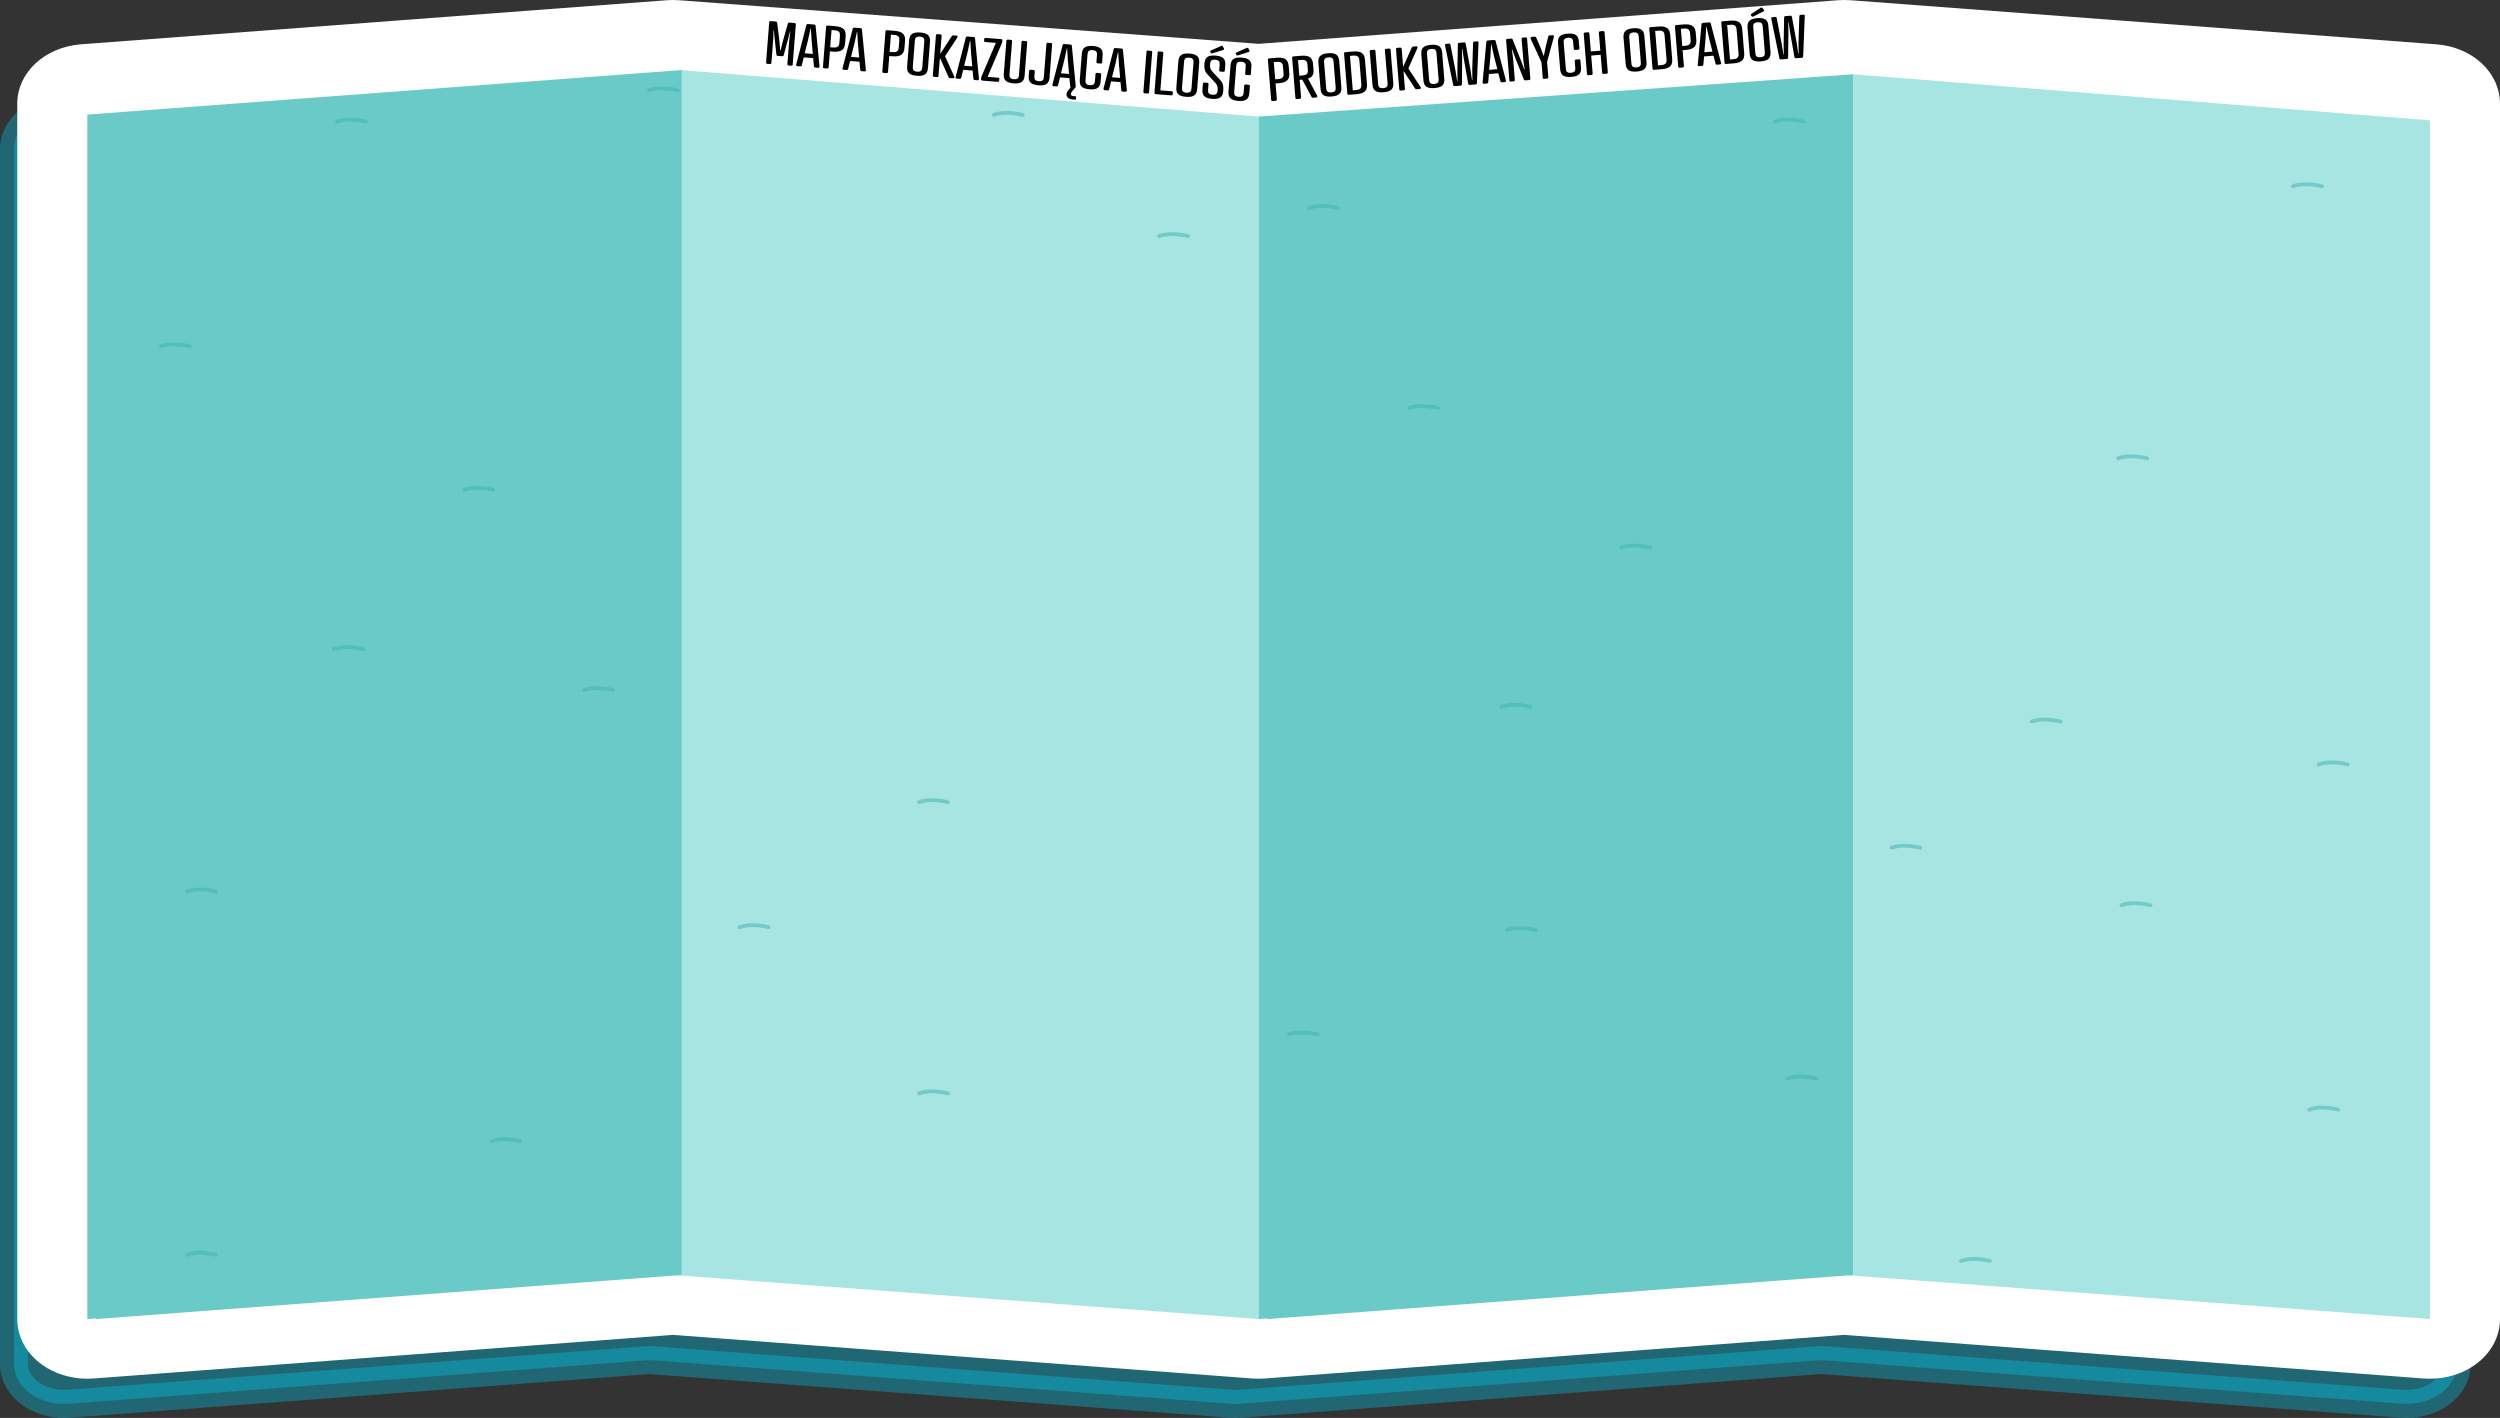 <?xml version="1.0" encoding="UTF-8" standalone="no"?>
<!-- Generator: Adobe Illustrator 23.1.0, SVG Export Plug-In . SVG Version: 6.00 Build 0)  -->

<svg
   xmlns:dc="http://purl.org/dc/elements/1.1/"
   xmlns:cc="http://creativecommons.org/ns#"
   xmlns:rdf="http://www.w3.org/1999/02/22-rdf-syntax-ns#"
   xmlns:svg="http://www.w3.org/2000/svg"
   xmlns="http://www.w3.org/2000/svg"
   xmlns:sodipodi="http://sodipodi.sourceforge.net/DTD/sodipodi-0.dtd"
   xmlns:inkscape="http://www.inkscape.org/namespaces/inkscape"
   version="1.1"
   x="0px"
   y="0px"
   viewBox="0 0 1873.96 1062.84"
   xml:space="preserve"
   id="svg504"
   sodipodi:docname="mapa_tlo.svg"
   width="1873.96"
   height="1062.84"
   inkscape:version="0.92.4 (5da689c313, 2019-01-14)"><rect x="0" y="0" width="1873.96" height="1062.84" fill="#333333" stroke="none"/><defs
   id="defs508" /><sodipodi:namedview
   pagecolor="#ffffff"
   bordercolor="#666666"
   borderopacity="1"
   objecttolerance="10"
   gridtolerance="10"
   guidetolerance="10"
   inkscape:pageopacity="0"
   inkscape:pageshadow="2"
   inkscape:window-width="1920"
   inkscape:window-height="1001"
   id="namedview506"
   showgrid="false"
   fit-margin-top="0"
   fit-margin-left="0"
   fit-margin-right="0"
   fit-margin-bottom="0"
   inkscape:zoom="0.6015625"
   inkscape:cx="929.5"
   inkscape:cy="534.17"
   inkscape:window-x="-9"
   inkscape:window-y="-9"
   inkscape:window-maximized="1"
   inkscape:current-layer="BACKGROUND" />
<style
   type="text/css"
   id="style261">
	.st0{opacity:0.8;fill:#ABEDFF;}
	.st1{opacity:0.35;fill:#00C8EB;stroke:#00C8EB;stroke-width:21;stroke-miterlimit:10;}
	.st2{fill:#FFFFFF;}
	.st3{fill:#A6E5E1;}
	.st4{fill:#69CAC8;}
	.st5{opacity:0.5;}
	.st6{fill:#3EB2AF;}
</style>
<g
   id="BACKGROUND"
   transform="translate(-30.5,-11.33)">
	
</g>
<g
   id="OBJECTS"
   transform="translate(-30.5,-11.33)">
	<g
   id="g414">
		<path
   class="st1"
   d="m 1834.53,1063.67 c -1.18,0 -2.36,-0.05 -3.55,-0.13 l -435.46,-32.77 -435.46,32.77 c -1.18,0.09 -2.36,0.13 -3.54,0.13 -1.18,0 -2.37,-0.05 -3.55,-0.13 l -435.46,-32.77 -435.46,32.77 c -1.18,0.09 -2.37,0.13 -3.55,0.13 -9.29,0 -18.3,-2.74 -25.23,-7.74 -7.81,-5.64 -12.27,-13.62 -12.27,-22 V 122.97 c 0,-15.33 14.71,-28.15 33.97,-29.6 l 439,-33.04 c 1.18,-0.09 2.36,-0.13 3.54,-0.13 1.18,0 2.36,0.05 3.55,0.13 L 956.52,93.1 1391.98,60.33 c 1.18,-0.09 2.36,-0.13 3.55,-0.13 1.19,0 2.36,0.05 3.54,0.13 l 439,33.04 c 19.26,1.45 33.97,14.27 33.97,29.6 v 910.96 c 0,8.38 -4.46,16.36 -12.27,22 -6.94,5 -15.95,7.74 -25.24,7.74 z"
   id="path266"
   inkscape:connector-curvature="0"
   style="opacity:0.35;fill:#00c8eb;stroke:#00c8eb;stroke-width:21;stroke-miterlimit:10" />
		<g
   id="g412">
			<g
   id="g284">
				<g
   id="g272">
					<path
   class="st2"
   d="m 1851.96,1037.3 c -1.35,0 -2.72,-0.05 -4.1,-0.15 l -434.91,-32.73 -434.9,32.73 c -1.38,0.1 -2.76,0.15 -4.11,0.15 -1.35,0 -2.73,-0.05 -4.1,-0.15 l -434.91,-32.73 -434.9,32.73 c -1.39,0.1 -2.77,0.15 -4.11,0.15 -10.92,0 -21.44,-3.25 -29.62,-9.15 -9.78,-7.05 -15.39,-17.29 -15.39,-28.08 V 89.1 c 0,-19.38 17.58,-35.33 40.9,-37.08 l 439,-33.04 c 1.39,-0.1 2.76,-0.15 4.11,-0.15 1.34,0 2.72,0.05 4.1,0.15 l 434.91,32.73 434.9,-32.73 c 1.39,-0.1 2.77,-0.15 4.11,-0.15 1.34,0 2.72,0.05 4.1,0.15 l 439.02,33.04 c 23.32,1.75 40.9,17.69 40.9,37.08 v 910.96 c 0,10.79 -5.61,21.03 -15.39,28.08 -8.18,5.91 -18.7,9.16 -29.61,9.16 z"
   id="path268"
   inkscape:connector-curvature="0"
   style="fill:#ffffff" />
					<path
   class="st2"
   d="m 1412.95,26.33 c 1.18,0 2.36,0.05 3.54,0.13 l 439,33.04 c 19.26,1.45 33.97,14.27 33.97,29.6 v 910.96 c 0,8.37 -4.46,16.36 -12.27,22 -6.94,5 -15.95,7.74 -25.23,7.74 -1.18,0 -2.36,-0.04 -3.55,-0.13 l -435.46,-32.77 -435.46,32.77 c -1.18,0.09 -2.36,0.13 -3.54,0.13 -1.18,0 -2.37,-0.04 -3.55,-0.13 L 534.94,996.9 99.48,1029.67 c -1.18,0.09 -2.37,0.13 -3.55,0.13 -9.29,0 -18.3,-2.74 -25.24,-7.74 -7.81,-5.64 -12.27,-13.62 -12.27,-22 V 89.1 c 0,-15.33 14.71,-28.15 33.97,-29.6 l 439,-33.04 c 1.18,-0.09 2.36,-0.13 3.55,-0.13 1.18,0 2.36,0.05 3.55,0.13 l 435.46,32.77 435.46,-32.77 c 1.18,-0.08 2.36,-0.13 3.54,-0.13 m 0,-15 c -1.53,0 -3.09,0.06 -4.65,0.17 L 973.95,44.19 539.62,11.51 c -1.58,-0.12 -3.14,-0.17 -4.67,-0.17 -1.53,0 -3.09,0.06 -4.65,0.17 L 91.27,44.54 C 64,46.6 43.43,65.75 43.43,89.1 v 910.96 c 0,13.23 6.74,25.68 18.5,34.16 9.45,6.82 21.53,10.57 34.01,10.57 1.53,0 3.09,-0.06 4.65,-0.17 l 434.36,-32.69 434.33,32.69 c 1.58,0.12 3.14,0.17 4.67,0.17 1.53,0 3.1,-0.06 4.65,-0.17 l 434.35,-32.69 434.33,32.69 c 1.58,0.12 3.15,0.17 4.68,0.17 12.47,0 24.55,-3.75 34,-10.57 11.76,-8.48 18.5,-20.93 18.5,-34.17 V 89.1 c 0,-23.35 -20.57,-42.51 -47.84,-44.56 l -439,-33.04 c -1.57,-0.11 -3.14,-0.17 -4.67,-0.17 z"
   id="path270"
   inkscape:connector-curvature="0"
   style="fill:#ffffff" />
				</g>
				<g
   id="g282">
					<polygon
   class="st3"
   points="973.95,89.1 534.95,56.07 534.95,967.03 973.95,1000.06 "
   id="polygon274"
   style="fill:#a6e5e1" />
					<polygon
   class="st3"
   points="1851.96,89.1 1412.96,56.07 1412.96,967.03 1851.96,1000.06 "
   id="polygon276"
   style="fill:#a6e5e1" />
					<polygon
   class="st4"
   points="95.95,89.1 534.95,56.07 534.95,967.03 95.95,1000.06 "
   id="polygon278"
   style="fill:#69cac8" />
					<polygon
   class="st4"
   points="973.95,89.1 1412.96,56.07 1412.96,967.03 973.95,1000.06 "
   id="polygon280"
   style="fill:#69cac8" />
				</g>
			</g>
			<polygon
   class="st4"
   points="102.45,89.1 541.46,56.07 541.46,967.03 102.45,1000.06 "
   id="polygon286"
   style="fill:#69cac8" />
			<polygon
   class="st4"
   points="980.46,89.1 1419.46,56.07 1419.46,967.03 980.46,1000.06 "
   id="polygon288"
   style="fill:#69cac8" />
			<g
   id="g410">
				<g
   class="st5"
   id="g292"
   style="opacity:0.5">
					<path
   class="st6"
   d="m 1033.18,168.62 c 0.68,0 1.31,-0.39 1.52,-1.01 0.26,-0.75 -0.21,-1.55 -1.05,-1.78 -0.53,-0.15 -13.16,-3.56 -22.53,0.05 -0.81,0.31 -1.18,1.15 -0.83,1.87 0.35,0.73 1.29,1.05 2.09,0.75 8.32,-3.2 20.23,0.02 20.35,0.05 0.14,0.05 0.29,0.07 0.45,0.07 z"
   id="path290"
   inkscape:connector-curvature="0"
   style="fill:#3eb2af" />
				</g>
				<g
   class="st5"
   id="g296"
   style="opacity:0.5">
					<path
   class="st6"
   d="m 920.98,189.75 c 0.68,0 1.31,-0.39 1.52,-1.01 0.26,-0.75 -0.21,-1.55 -1.05,-1.78 -0.53,-0.15 -13.16,-3.56 -22.53,0.05 -0.81,0.31 -1.18,1.15 -0.83,1.87 0.35,0.72 1.29,1.05 2.09,0.75 8.32,-3.2 20.23,0.02 20.35,0.05 0.14,0.05 0.3,0.07 0.45,0.07 z"
   id="path294"
   inkscape:connector-curvature="0"
   style="fill:#3eb2af" />
				</g>
				<g
   class="st5"
   id="g300"
   style="opacity:0.5">
					<path
   class="st6"
   d="m 1108.5,318.62 c 0.68,0 1.31,-0.39 1.52,-1.01 0.26,-0.75 -0.21,-1.55 -1.05,-1.78 -0.53,-0.15 -13.16,-3.56 -22.53,0.05 -0.81,0.31 -1.18,1.15 -0.83,1.87 0.35,0.72 1.29,1.05 2.09,0.75 8.32,-3.2 20.23,0.02 20.35,0.05 0.14,0.05 0.3,0.07 0.45,0.07 z"
   id="path298"
   inkscape:connector-curvature="0"
   style="fill:#3eb2af" />
				</g>
				<g
   class="st5"
   id="g304"
   style="opacity:0.5">
					<path
   class="st6"
   d="m 1267.33,423.25 c 0.68,0 1.31,-0.39 1.52,-1.01 0.26,-0.75 -0.21,-1.55 -1.05,-1.78 -0.53,-0.15 -13.16,-3.56 -22.53,0.05 -0.81,0.31 -1.18,1.15 -0.83,1.87 0.35,0.72 1.29,1.05 2.09,0.75 8.32,-3.2 20.23,0.02 20.35,0.05 0.14,0.05 0.3,0.07 0.45,0.07 z"
   id="path302"
   inkscape:connector-curvature="0"
   style="fill:#3eb2af" />
				</g>
				<g
   class="st5"
   id="g308"
   style="opacity:0.5">
					<path
   class="st6"
   d="m 1177.43,542.61 c 0.68,0 1.31,-0.39 1.52,-1.01 0.26,-0.75 -0.21,-1.55 -1.05,-1.78 -0.53,-0.15 -13.16,-3.56 -22.53,0.05 -0.81,0.31 -1.18,1.15 -0.83,1.87 0.35,0.73 1.29,1.05 2.09,0.75 8.32,-3.2 20.23,0.02 20.35,0.05 0.14,0.05 0.3,0.07 0.45,0.07 z"
   id="path306"
   inkscape:connector-curvature="0"
   style="fill:#3eb2af" />
				</g>
				<g
   class="st5"
   id="g312"
   style="opacity:0.5">
					<path
   class="st6"
   d="m 1181.63,709.97 c 0.68,0 1.31,-0.39 1.52,-1.01 0.26,-0.75 -0.21,-1.55 -1.05,-1.78 -0.53,-0.15 -13.16,-3.56 -22.53,0.05 -0.81,0.31 -1.18,1.15 -0.83,1.87 0.35,0.72 1.29,1.05 2.09,0.75 8.32,-3.2 20.23,0.02 20.35,0.05 0.14,0.05 0.29,0.07 0.45,0.07 z"
   id="path310"
   inkscape:connector-curvature="0"
   style="fill:#3eb2af" />
				</g>
				<g
   class="st5"
   id="g316"
   style="opacity:0.5">
					<path
   class="st6"
   d="m 1018.19,788.2 c 0.68,0 1.31,-0.39 1.52,-1.01 0.26,-0.75 -0.21,-1.55 -1.05,-1.78 -0.53,-0.15 -13.16,-3.56 -22.53,0.05 -0.81,0.31 -1.18,1.15 -0.83,1.87 0.35,0.72 1.29,1.05 2.09,0.75 8.32,-3.2 20.23,0.02 20.35,0.05 0.14,0.05 0.3,0.07 0.45,0.07 z"
   id="path314"
   inkscape:connector-curvature="0"
   style="fill:#3eb2af" />
				</g>
				<g
   class="st5"
   id="g320"
   style="opacity:0.5">
					<path
   class="st6"
   d="m 740.95,614.05 c 0.68,0 1.31,-0.39 1.52,-1.01 0.26,-0.75 -0.21,-1.55 -1.05,-1.78 -0.53,-0.15 -13.16,-3.56 -22.53,0.05 -0.81,0.31 -1.18,1.15 -0.83,1.87 0.35,0.73 1.29,1.05 2.09,0.75 8.32,-3.2 20.23,0.02 20.35,0.05 0.14,0.06 0.3,0.07 0.45,0.07 z"
   id="path318"
   inkscape:connector-curvature="0"
   style="fill:#3eb2af" />
				</g>
				<g
   class="st5"
   id="g324"
   style="opacity:0.5">
					<path
   class="st6"
   d="m 606.46,707.77 c 0.68,0 1.31,-0.39 1.52,-1.01 0.26,-0.75 -0.21,-1.55 -1.05,-1.78 -0.53,-0.15 -13.16,-3.56 -22.53,0.05 -0.81,0.31 -1.18,1.15 -0.83,1.87 0.35,0.72 1.29,1.05 2.09,0.75 8.32,-3.2 20.23,0.02 20.35,0.05 0.14,0.05 0.3,0.07 0.45,0.07 z"
   id="path322"
   inkscape:connector-curvature="0"
   style="fill:#3eb2af" />
				</g>
				<g
   class="st5"
   id="g328"
   style="opacity:0.5">
					<path
   class="st6"
   d="m 740.95,832.34 c 0.68,0 1.31,-0.39 1.52,-1.01 0.26,-0.75 -0.21,-1.55 -1.05,-1.78 -0.53,-0.15 -13.16,-3.56 -22.53,0.05 -0.81,0.31 -1.18,1.15 -0.83,1.87 0.35,0.72 1.29,1.05 2.09,0.75 8.32,-3.2 20.23,0.02 20.35,0.05 0.14,0.05 0.3,0.07 0.45,0.07 z"
   id="path326"
   inkscape:connector-curvature="0"
   style="fill:#3eb2af" />
				</g>
				<g
   class="st5"
   id="g332"
   style="opacity:0.5">
					<path
   class="st6"
   d="m 1391.82,821.25 c 0.68,0 1.31,-0.39 1.52,-1.01 0.26,-0.75 -0.21,-1.55 -1.05,-1.78 -0.53,-0.15 -13.16,-3.56 -22.53,0.05 -0.81,0.31 -1.18,1.15 -0.83,1.87 0.35,0.72 1.29,1.05 2.09,0.75 8.32,-3.2 20.23,0.02 20.35,0.05 0.14,0.05 0.3,0.07 0.45,0.07 z"
   id="path330"
   inkscape:connector-curvature="0"
   style="fill:#3eb2af" />
				</g>
				<g
   class="st5"
   id="g336"
   style="opacity:0.5">
					<path
   class="st6"
   d="m 1522,957.95 c 0.68,0 1.31,-0.39 1.52,-1.01 0.26,-0.75 -0.21,-1.55 -1.05,-1.78 -0.53,-0.15 -13.16,-3.56 -22.53,0.05 -0.81,0.31 -1.18,1.15 -0.83,1.87 0.35,0.72 1.29,1.05 2.09,0.75 8.32,-3.2 20.23,0.02 20.35,0.05 0.14,0.05 0.3,0.07 0.45,0.07 z"
   id="path334"
   inkscape:connector-curvature="0"
   style="fill:#3eb2af" />
				</g>
				<g
   class="st5"
   id="g340"
   style="opacity:0.5">
					<path
   class="st6"
   d="m 1642.34,691.29 c 0.68,0 1.31,-0.39 1.52,-1.01 0.26,-0.75 -0.21,-1.55 -1.05,-1.78 -0.53,-0.15 -13.16,-3.56 -22.53,0.05 -0.81,0.31 -1.18,1.15 -0.83,1.87 0.35,0.73 1.29,1.05 2.09,0.75 8.32,-3.2 20.23,0.02 20.35,0.05 0.14,0.05 0.29,0.07 0.45,0.07 z"
   id="path338"
   inkscape:connector-curvature="0"
   style="fill:#3eb2af" />
				</g>
				<g
   class="st5"
   id="g344"
   style="opacity:0.5">
					<path
   class="st6"
   d="m 1783.08,844.5 c 0.68,0 1.31,-0.39 1.52,-1.01 0.26,-0.75 -0.21,-1.55 -1.05,-1.78 -0.53,-0.15 -13.16,-3.56 -22.53,0.05 -0.81,0.31 -1.18,1.15 -0.83,1.87 0.35,0.72 1.29,1.05 2.09,0.75 8.32,-3.2 20.23,0.02 20.35,0.05 0.14,0.05 0.29,0.07 0.45,0.07 z"
   id="path342"
   inkscape:connector-curvature="0"
   style="fill:#3eb2af" />
				</g>
				<g
   class="st5"
   id="g348"
   style="opacity:0.5">
					<path
   class="st6"
   d="m 1790.16,585.76 c 0.68,0 1.31,-0.39 1.52,-1.01 0.26,-0.75 -0.21,-1.55 -1.05,-1.78 -0.53,-0.15 -13.16,-3.56 -22.53,0.05 -0.81,0.31 -1.18,1.15 -0.83,1.87 0.35,0.72 1.29,1.05 2.09,0.75 8.32,-3.2 20.23,0.02 20.35,0.05 0.14,0.05 0.29,0.07 0.45,0.07 z"
   id="path346"
   inkscape:connector-curvature="0"
   style="fill:#3eb2af" />
				</g>
				<g
   class="st5"
   id="g352"
   style="opacity:0.5">
					<path
   class="st6"
   d="m 1639.9,356.32 c 0.68,0 1.31,-0.39 1.52,-1.01 0.26,-0.75 -0.21,-1.55 -1.05,-1.78 -0.53,-0.15 -13.16,-3.56 -22.53,0.05 -0.81,0.31 -1.18,1.15 -0.83,1.87 0.35,0.73 1.29,1.05 2.09,0.75 8.32,-3.2 20.23,0.02 20.35,0.05 0.14,0.05 0.3,0.07 0.45,0.07 z"
   id="path350"
   inkscape:connector-curvature="0"
   style="fill:#3eb2af" />
				</g>
				<g
   class="st5"
   id="g356"
   style="opacity:0.5">
					<path
   class="st6"
   d="m 1770.77,152.39 c 0.68,0 1.31,-0.39 1.52,-1.01 0.26,-0.75 -0.21,-1.55 -1.05,-1.78 -0.53,-0.15 -13.16,-3.56 -22.53,0.05 -0.81,0.31 -1.18,1.15 -0.83,1.87 0.35,0.72 1.29,1.05 2.09,0.75 8.32,-3.2 20.23,0.02 20.35,0.05 0.14,0.05 0.29,0.07 0.45,0.07 z"
   id="path354"
   inkscape:connector-curvature="0"
   style="fill:#3eb2af" />
				</g>
				<g
   class="st5"
   id="g360"
   style="opacity:0.5">
					<path
   class="st6"
   d="m 1382.29,103.94 c 0.68,0 1.31,-0.39 1.52,-1.01 0.26,-0.75 -0.21,-1.55 -1.05,-1.78 -0.53,-0.15 -13.16,-3.56 -22.53,0.05 -0.81,0.31 -1.18,1.15 -0.83,1.87 0.35,0.72 1.29,1.05 2.09,0.75 8.32,-3.2 20.23,0.02 20.35,0.05 0.13,0.05 0.29,0.07 0.45,0.07 z"
   id="path358"
   inkscape:connector-curvature="0"
   style="fill:#3eb2af" />
				</g>
				<g
   class="st5"
   id="g364"
   style="opacity:0.5">
					<path
   class="st6"
   d="m 796.98,98.9 c 0.68,0 1.31,-0.39 1.52,-1.01 0.26,-0.75 -0.21,-1.55 -1.05,-1.78 -0.53,-0.15 -13.16,-3.56 -22.53,0.05 -0.81,0.31 -1.18,1.15 -0.83,1.87 0.35,0.72 1.29,1.05 2.09,0.75 8.32,-3.2 20.23,0.02 20.35,0.05 0.14,0.05 0.29,0.07 0.45,0.07 z"
   id="path362"
   inkscape:connector-curvature="0"
   style="fill:#3eb2af" />
				</g>
				<g
   class="st5"
   id="g368"
   style="opacity:0.5">
					<path
   class="st6"
   d="m 538.58,80.46 c 0.68,0 1.31,-0.39 1.52,-1.01 0.26,-0.75 -0.21,-1.55 -1.05,-1.78 -0.53,-0.15 -13.16,-3.56 -22.53,0.05 -0.81,0.31 -1.18,1.15 -0.83,1.87 0.35,0.72 1.29,1.05 2.09,0.75 8.32,-3.2 20.23,0.02 20.35,0.05 0.14,0.05 0.3,0.07 0.45,0.07 z"
   id="path366"
   inkscape:connector-curvature="0"
   style="fill:#3eb2af" />
				</g>
				<g
   class="st5"
   id="g372"
   style="opacity:0.5">
					<path
   class="st6"
   d="m 304.73,103.94 c 0.68,0 1.31,-0.39 1.52,-1.01 0.26,-0.75 -0.21,-1.55 -1.05,-1.78 -0.53,-0.15 -13.16,-3.56 -22.53,0.05 -0.81,0.31 -1.18,1.15 -0.83,1.87 0.35,0.72 1.29,1.05 2.09,0.75 8.32,-3.2 20.23,0.02 20.35,0.05 0.14,0.05 0.29,0.07 0.45,0.07 z"
   id="path370"
   inkscape:connector-curvature="0"
   style="fill:#3eb2af" />
				</g>
				<g
   class="st5"
   id="g376"
   style="opacity:0.5">
					<path
   class="st6"
   d="m 172.67,272.37 c 0.68,0 1.31,-0.39 1.52,-1.01 0.26,-0.75 -0.21,-1.55 -1.05,-1.78 -0.53,-0.15 -13.16,-3.56 -22.53,0.05 -0.81,0.31 -1.18,1.15 -0.83,1.87 0.35,0.73 1.29,1.05 2.09,0.75 8.32,-3.2 20.23,0.02 20.35,0.05 0.14,0.05 0.29,0.07 0.45,0.07 z"
   id="path374"
   inkscape:connector-curvature="0"
   style="fill:#3eb2af" />
				</g>
				<g
   class="st5"
   id="g380"
   style="opacity:0.5">
					<path
   class="st6"
   d="m 302.46,499.39 c 0.68,0 1.31,-0.39 1.52,-1.01 0.26,-0.75 -0.21,-1.55 -1.05,-1.78 -0.53,-0.15 -13.16,-3.56 -22.53,0.05 -0.81,0.31 -1.18,1.15 -0.83,1.87 0.35,0.73 1.29,1.05 2.09,0.75 8.32,-3.2 20.23,0.02 20.35,0.05 0.14,0.05 0.29,0.07 0.45,0.07 z"
   id="path378"
   inkscape:connector-curvature="0"
   style="fill:#3eb2af" />
				</g>
				<g
   class="st5"
   id="g384"
   style="opacity:0.5">
					<path
   class="st6"
   d="m 192.25,681.02 c 0.68,0 1.31,-0.39 1.52,-1.01 0.26,-0.75 -0.21,-1.55 -1.05,-1.78 -0.53,-0.15 -13.16,-3.56 -22.53,0.05 -0.81,0.31 -1.18,1.15 -0.83,1.87 0.35,0.72 1.29,1.05 2.09,0.75 8.32,-3.2 20.23,0.02 20.35,0.05 0.14,0.05 0.3,0.07 0.45,0.07 z"
   id="path382"
   inkscape:connector-curvature="0"
   style="fill:#3eb2af" />
				</g>
				<g
   class="st5"
   id="g388"
   style="opacity:0.5">
					<path
   class="st6"
   d="m 420.33,868.2 c 0.68,0 1.31,-0.39 1.52,-1.01 0.26,-0.75 -0.21,-1.55 -1.05,-1.78 -0.53,-0.15 -13.16,-3.56 -22.53,0.05 -0.81,0.31 -1.18,1.15 -0.83,1.87 0.35,0.72 1.29,1.05 2.09,0.75 8.32,-3.2 20.23,0.02 20.35,0.05 0.14,0.05 0.29,0.07 0.45,0.07 z"
   id="path386"
   inkscape:connector-curvature="0"
   style="fill:#3eb2af" />
				</g>
				<g
   class="st5"
   id="g392"
   style="opacity:0.5">
					<path
   class="st6"
   d="m 192.25,953.38 c 0.68,0 1.31,-0.39 1.52,-1.01 0.26,-0.75 -0.21,-1.55 -1.05,-1.78 -0.53,-0.15 -13.16,-3.56 -22.53,0.05 -0.81,0.31 -1.18,1.15 -0.83,1.87 0.35,0.72 1.29,1.05 2.09,0.75 8.32,-3.2 20.23,0.02 20.35,0.05 0.14,0.05 0.3,0.07 0.45,0.07 z"
   id="path390"
   inkscape:connector-curvature="0"
   style="fill:#3eb2af" />
				</g>
				<g
   class="st5"
   id="g396"
   style="opacity:0.5">
					<path
   class="st6"
   d="m 1469.81,648.23 c 0.68,0 1.31,-0.39 1.52,-1.01 0.26,-0.75 -0.21,-1.55 -1.05,-1.78 -0.53,-0.15 -13.16,-3.56 -22.53,0.05 -0.81,0.31 -1.18,1.15 -0.83,1.87 0.35,0.72 1.29,1.05 2.09,0.75 8.32,-3.2 20.23,0.02 20.35,0.05 0.14,0.05 0.29,0.07 0.45,0.07 z"
   id="path394"
   inkscape:connector-curvature="0"
   style="fill:#3eb2af" />
				</g>
				<g
   class="st5"
   id="g400"
   style="opacity:0.5">
					<path
   class="st6"
   d="m 1574.92,553.64 c 0.68,0 1.31,-0.39 1.52,-1.01 0.26,-0.75 -0.21,-1.55 -1.05,-1.78 -0.53,-0.15 -13.16,-3.56 -22.53,0.05 -0.81,0.31 -1.18,1.15 -0.83,1.87 0.35,0.73 1.29,1.05 2.09,0.75 8.32,-3.2 20.23,0.02 20.35,0.05 0.14,0.05 0.3,0.07 0.45,0.07 z"
   id="path398"
   inkscape:connector-curvature="0"
   style="fill:#3eb2af" />
				</g>
				<g
   class="st5"
   id="g404"
   style="opacity:0.5">
					<path
   class="st6"
   d="m 489.98,530.04 c 0.68,0 1.31,-0.39 1.52,-1.01 0.26,-0.75 -0.21,-1.55 -1.05,-1.78 -0.53,-0.15 -13.16,-3.56 -22.53,0.05 -0.81,0.31 -1.18,1.15 -0.83,1.87 0.35,0.72 1.29,1.05 2.09,0.75 8.32,-3.2 20.23,0.02 20.35,0.05 0.14,0.05 0.3,0.07 0.45,0.07 z"
   id="path402"
   inkscape:connector-curvature="0"
   style="fill:#3eb2af" />
				</g>
				<g
   class="st5"
   id="g408"
   style="opacity:0.5">
					<path
   class="st6"
   d="m 400.19,379.99 c 0.68,0 1.31,-0.39 1.52,-1.01 0.26,-0.75 -0.21,-1.55 -1.05,-1.78 -0.53,-0.15 -13.16,-3.56 -22.53,0.05 -0.81,0.31 -1.18,1.15 -0.83,1.87 0.35,0.73 1.29,1.05 2.09,0.75 8.32,-3.2 20.23,0.02 20.35,0.05 0.14,0.05 0.29,0.07 0.45,0.07 z"
   id="path406"
   inkscape:connector-curvature="0"
   style="fill:#3eb2af" />
				</g>
			</g>
		</g>
	</g>
	<g
   id="g420">
		<polygon
   class="st2"
   points="541.19,62.85 95.37,96.27 80.29,67.81 586.57,32.44 961,67.7 1371.74,32.44 1857.86,67.76 1862.57,97.73 1852.05,100.57 1419.46,66 973.95,97.71 "
   id="polygon416"
   style="fill:#ffffff" />
		<path
   class="st2"
   d="M 1371.75,33.44 1857,68.7 1861.44,97 1851.96,99.56 1419.46,65 973.95,96.71 541.19,61.85 95.95,95.22 81.89,68.7 586.56,33.44 961,68.7 1371.75,33.44 m -785.16,-2 -0.16,0.01 -504.68,35.26 -3.07,0.21 1.44,2.72 14.06,26.52 0.61,1.16 1.3,-0.1 445.09,-33.36 432.61,34.84 0.15,0.01 0.15,-0.01 445.36,-31.7 432.35,34.54 0.35,0.03 0.33,-0.09 9.48,-2.56 1.73,-0.47 -0.28,-1.77 -4.44,-28.3 -0.25,-1.57 -1.58,-0.12 -485.25,-35.26 -0.16,-0.01 -0.16,0.01 L 961.01,66.7 586.75,31.45 Z"
   id="path418"
   inkscape:connector-curvature="0"
   style="fill:#ffffff" />
	</g>
</g>
<g
   id="DESIGNED_BY_FREEPIK"
   transform="translate(-30.5,-11.33)">
	<g
   id="g501">
		<path
   d="m 613.57,53.24 c -0.76,-0.06 -1.04,-0.44 -1.1,-0.98 l -1.94,-18.25 -0.25,-0.01 -0.13,6.26 -1.42,18.17 c -0.05,0.62 -0.48,0.94 -1.19,0.89 l -1.77,-0.14 c -0.71,-0.06 -1.09,-0.44 -1.04,-1.06 l 2.35,-30.1 c 0.05,-0.62 0.48,-0.9 1.19,-0.84 l 3.7,0.29 c 0.71,0.06 1.04,0.35 1.09,1.02 l 1.59,12.93 0.68,7.66 0.3,0.02 1.86,-7.46 3.53,-12.53 c 0.2,-0.65 0.58,-0.89 1.29,-0.83 l 3.7,0.29 c 0.71,0.06 1.09,0.4 1.04,1.02 l -2.35,30.1 c -0.05,0.62 -0.48,0.94 -1.19,0.88 l -1.77,-0.14 c -0.71,-0.06 -1.09,-0.44 -1.04,-1.06 l 1.42,-18.17 0.84,-6.21 -0.25,-0.02 -4.75,17.73 c -0.14,0.52 -0.53,0.85 -1.24,0.79 z"
   id="path423"
   inkscape:connector-curvature="0" />
		<path
   d="m 640.63,61.01 -0.59,-6.14 -7.05,-0.55 -1.49,5.98 c -0.15,0.57 -0.58,0.84 -1.18,0.8 l -2.13,-0.17 c -0.71,-0.06 -1.03,-0.57 -0.88,-1.18 l 7.61,-29.51 c 0.15,-0.65 0.58,-0.93 1.29,-0.88 l 4.56,0.36 c 0.71,0.06 1.04,0.39 1.09,1.06 l 2.94,30.34 c 0.05,0.67 -0.34,1.09 -1.05,1.03 l -2.13,-0.17 c -0.56,-0.05 -0.99,-0.4 -0.99,-0.97 z m -6.95,-9.75 6.08,0.48 -0.92,-10.43 -0.5,-8.67 -0.25,-0.02 -1.84,8.48 z"
   id="path425"
   inkscape:connector-curvature="0" />
		<path
   d="m 652.57,49.84 -0.93,11.94 c -0.05,0.62 -0.48,0.94 -1.19,0.89 l -2.03,-0.16 c -0.71,-0.06 -1.09,-0.44 -1.04,-1.06 l 2.35,-30.1 c 0.05,-0.62 0.48,-0.9 1.19,-0.84 l 5.53,0.43 c 6.64,0.52 8.27,3.18 7.92,7.74 l -0.38,4.91 c -0.36,4.6 -2.38,6.97 -9.02,6.45 z m 2.62,-2.91 c 3.45,0.27 4.33,-1.17 4.52,-3.69 l 0.38,-4.91 c 0.19,-2.48 -0.45,-4.04 -3.9,-4.31 l -2.38,-0.19 -1.01,12.91 z"
   id="path427"
   inkscape:connector-curvature="0" />
		<path
   d="m 675.36,63.72 -0.59,-6.14 -7.05,-0.55 -1.48,5.97 c -0.15,0.57 -0.58,0.84 -1.18,0.8 l -2.13,-0.17 c -0.71,-0.06 -1.03,-0.57 -0.88,-1.18 l 7.61,-29.51 c 0.15,-0.65 0.58,-0.93 1.29,-0.88 l 4.56,0.36 c 0.71,0.06 1.04,0.39 1.09,1.06 l 2.94,30.34 c 0.05,0.67 -0.34,1.09 -1.05,1.03 l -2.13,-0.17 c -0.56,-0.04 -0.99,-0.38 -1,-0.96 z m -6.94,-9.75 6.08,0.48 -0.92,-10.43 -0.5,-8.67 -0.25,-0.02 -1.83,8.48 z"
   id="path429"
   inkscape:connector-curvature="0" />
		<path
   d="m 697.08,53.32 -0.93,11.94 c -0.05,0.62 -0.48,0.94 -1.19,0.89 l -2.03,-0.16 c -0.71,-0.06 -1.09,-0.44 -1.04,-1.06 l 2.35,-30.1 c 0.05,-0.62 0.48,-0.9 1.19,-0.84 l 5.53,0.43 c 6.64,0.52 8.27,3.18 7.92,7.74 l -0.38,4.91 c -0.36,4.6 -2.38,6.97 -9.02,6.45 z m 2.62,-2.91 c 3.45,0.27 4.33,-1.17 4.52,-3.69 l 0.38,-4.91 c 0.19,-2.48 -0.45,-4.04 -3.9,-4.31 l -2.38,-0.19 -1.01,12.91 z"
   id="path431"
   inkscape:connector-curvature="0" />
		<path
   d="m 727.61,42.8 -1.52,19.45 c -0.33,4.2 -2.23,6.36 -8.32,5.89 -6.08,-0.48 -7.63,-2.91 -7.3,-7.11 L 712,41.58 c 0.33,-4.2 2.23,-6.36 8.32,-5.89 6.08,0.48 7.62,2.92 7.29,7.11 z m -11.36,-0.88 -1.52,19.45 c -0.17,2.12 0.39,3.46 3.28,3.68 2.89,0.22 3.65,-1 3.81,-3.13 l 1.52,-19.45 c 0.17,-2.12 -0.39,-3.46 -3.28,-3.68 -2.89,-0.22 -3.64,1 -3.81,3.13 z"
   id="path433"
   inkscape:connector-curvature="0" />
		<path
   d="m 735.31,51.28 0.25,0.02 8.4,-12.91 c 0.29,-0.42 0.61,-0.58 1.16,-0.53 l 2.33,0.18 c 0.86,0.07 1,0.88 0.71,1.3 l -9.26,14.13 6.96,15.4 c 0.22,0.46 -0.05,1.24 -0.91,1.17 l -2.33,-0.18 c -0.56,-0.04 -0.85,-0.24 -1.07,-0.71 L 735.25,55.09 735,55.07 733.98,68.2 c -0.05,0.62 -0.48,0.94 -1.19,0.89 l -2.03,-0.16 c -0.71,-0.06 -1.09,-0.44 -1.04,-1.06 l 2.35,-30.1 c 0.05,-0.62 0.48,-0.9 1.19,-0.84 l 2.03,0.16 c 0.71,0.06 1.09,0.4 1.04,1.02 z"
   id="path435"
   inkscape:connector-curvature="0" />
		<path
   d="m 760.14,70.34 -0.59,-6.14 -7.05,-0.55 -1.49,5.98 c -0.15,0.57 -0.58,0.84 -1.18,0.8 l -2.13,-0.17 c -0.71,-0.06 -1.03,-0.57 -0.88,-1.18 l 7.61,-29.51 c 0.15,-0.65 0.58,-0.93 1.29,-0.88 l 4.56,0.36 c 0.71,0.06 1.04,0.39 1.09,1.06 l 2.94,30.34 c 0.05,0.67 -0.34,1.09 -1.05,1.03 l -2.13,-0.17 c -0.55,-0.05 -0.98,-0.39 -0.99,-0.97 z m -6.94,-9.75 6.08,0.48 -0.92,-10.43 -0.5,-8.67 -0.25,-0.02 -1.84,8.48 z"
   id="path437"
   inkscape:connector-curvature="0" />
		<path
   d="m 778.59,69.56 c 0.71,0.06 1.04,0.39 0.99,1.01 l -0.09,1.19 c -0.05,0.62 -0.43,0.94 -1.14,0.89 l -11.41,-0.89 c -0.71,-0.06 -1.09,-0.44 -1.04,-1.06 l 0.09,-1.1 c 0.02,-0.27 0.1,-0.57 0.22,-0.83 l 10.75,-25.31 -7.76,-0.61 c -0.71,-0.06 -1.09,-0.44 -1.04,-1.06 l 0.09,-1.19 c 0.05,-0.62 0.48,-0.9 1.19,-0.84 l 11.41,0.89 c 0.71,0.06 1.04,0.39 0.99,1.01 l -0.09,1.15 c -0.02,0.27 -0.09,0.53 -0.21,0.78 l -10.75,25.35 z"
   id="path439"
   inkscape:connector-curvature="0" />
		<path
   d="m 784.88,41.89 c 0.05,-0.62 0.48,-0.9 1.19,-0.84 l 2.03,0.16 c 0.71,0.06 1.09,0.4 1.04,1.02 l -1.93,24.8 c -0.17,2.12 0.39,3.46 3.28,3.68 2.89,0.22 3.65,-1 3.81,-3.13 l 1.93,-24.8 c 0.05,-0.62 0.48,-0.9 1.19,-0.84 l 2.03,0.16 c 0.71,0.06 1.09,0.4 1.04,1.02 l -1.94,24.8 c -0.33,4.2 -2.23,6.36 -8.32,5.89 -6.08,-0.48 -7.63,-2.91 -7.3,-7.11 z"
   id="path441"
   inkscape:connector-curvature="0" />
		<path
   d="m 817.23,69.37 c -0.33,4.2 -2.23,6.36 -8.32,5.89 -6.08,-0.48 -7.63,-2.91 -7.3,-7.11 l 0.29,-3.67 c 0.05,-0.62 0.48,-0.9 1.19,-0.84 l 2.03,0.16 c 0.71,0.06 1.09,0.4 1.04,1.02 l -0.29,3.67 c -0.17,2.12 0.39,3.46 3.28,3.68 2.89,0.22 3.65,-1 3.81,-3.13 l 1.93,-24.8 c 0.05,-0.62 0.48,-0.9 1.19,-0.84 l 2.03,0.16 c 0.71,0.06 1.09,0.4 1.04,1.02 z"
   id="path443"
   inkscape:connector-curvature="0" />
		<path
   d="m 833.11,76.79 c -0.24,-0.15 -0.43,-0.43 -0.4,-0.79 l -0.59,-6.14 -7.05,-0.55 -1.49,5.98 c -0.15,0.57 -0.58,0.84 -1.18,0.8 l -2.13,-0.17 c -0.71,-0.06 -1.03,-0.57 -0.88,-1.18 L 827,45.23 c 0.15,-0.65 0.58,-0.93 1.29,-0.88 l 4.56,0.36 c 0.71,0.06 1.04,0.39 1.09,1.06 l 2.94,30.34 c 0.02,0.45 -0.11,0.79 -0.43,0.94 l -2.53,3.05 c -1.34,1.54 -0.9,3.09 0.97,3.23 l 1.42,0.11 c 0.61,0.05 0.89,0.34 0.85,0.87 l -0.08,1.02 c -0.04,0.53 -0.37,0.77 -0.97,0.72 l -1.62,-0.13 c -5.17,-0.4 -5.47,-4.39 -3.18,-7.01 z m -7.34,-10.53 6.08,0.48 -0.92,-10.43 -0.5,-8.67 -0.25,-0.02 -1.84,8.48 z"
   id="path445"
   inkscape:connector-curvature="0" />
		<path
   d="m 856.63,58.08 c -0.05,0.62 -0.48,0.94 -1.19,0.89 l -2.03,-0.16 c -0.71,-0.06 -1.09,-0.44 -1.04,-1.06 l 0.4,-5.17 c 0.17,-2.12 -0.39,-3.46 -3.28,-3.68 -2.89,-0.22 -3.65,1 -3.81,3.13 l -1.52,19.45 c -0.17,2.12 0.39,3.46 3.28,3.68 2.89,0.22 3.65,-1 3.81,-3.13 l 0.41,-5.22 c 0.05,-0.62 0.48,-0.9 1.19,-0.84 l 2.03,0.16 c 0.71,0.06 1.09,0.4 1.04,1.02 l -0.41,5.22 c -0.33,4.2 -2.23,6.36 -8.32,5.89 -6.08,-0.48 -7.63,-2.91 -7.3,-7.11 l 1.52,-19.45 c 0.33,-4.2 2.23,-6.36 8.32,-5.89 6.09,0.47 7.63,2.91 7.3,7.11 z"
   id="path447"
   inkscape:connector-curvature="0" />
		<path
   d="m 871,79 -0.59,-6.14 -7.05,-0.55 -1.49,5.98 c -0.15,0.57 -0.58,0.84 -1.18,0.8 l -2.13,-0.17 c -0.71,-0.06 -1.03,-0.57 -0.88,-1.18 l 7.61,-29.51 c 0.15,-0.65 0.58,-0.93 1.29,-0.88 l 4.56,0.36 c 0.71,0.06 1.04,0.39 1.09,1.06 l 2.94,30.34 c 0.05,0.67 -0.34,1.09 -1.05,1.03 L 872,79.97 c -0.56,-0.05 -0.99,-0.39 -1,-0.97 z m -6.94,-9.75 6.08,0.48 -0.92,-10.43 -0.5,-8.67 -0.25,-0.02 -1.84,8.48 z"
   id="path449"
   inkscape:connector-curvature="0" />
		<path
   d="m 891.81,80.53 c -0.05,0.62 -0.48,0.94 -1.19,0.89 l -2.03,-0.16 c -0.71,-0.06 -1.09,-0.44 -1.04,-1.06 l 2.35,-30.1 c 0.05,-0.62 0.48,-0.9 1.19,-0.84 l 2.03,0.16 c 0.71,0.06 1.09,0.4 1.04,1.02 z"
   id="path451"
   inkscape:connector-curvature="0" />
		<path
   d="m 900.29,79.06 8.32,0.65 c 0.71,0.06 1.09,0.4 1.04,1.02 l -0.09,1.19 c -0.05,0.62 -0.48,0.94 -1.19,0.89 l -11.46,-0.9 c -0.71,-0.06 -1.09,-0.44 -1.04,-1.06 l 2.35,-30.1 c 0.05,-0.62 0.48,-0.9 1.19,-0.84 l 2.03,0.16 c 0.71,0.06 1.09,0.4 1.04,1.02 z"
   id="path453"
   inkscape:connector-curvature="0" />
		<path
   d="m 929.4,58.56 -1.52,19.45 c -0.33,4.2 -2.23,6.36 -8.32,5.89 -6.08,-0.48 -7.63,-2.91 -7.3,-7.11 l 1.52,-19.45 c 0.33,-4.2 2.23,-6.36 8.32,-5.89 6.09,0.47 7.63,2.92 7.3,7.11 z m -11.36,-0.88 -1.52,19.45 c -0.17,2.12 0.39,3.46 3.28,3.68 2.89,0.22 3.65,-1 3.81,-3.13 l 1.52,-19.45 c 0.17,-2.12 -0.39,-3.46 -3.28,-3.68 -2.89,-0.22 -3.64,1 -3.81,3.13 z"
   id="path455"
   inkscape:connector-curvature="0" />
		<path
   d="m 939.82,65.6 4.9,5.23 c 2.13,2.17 3.05,4.06 2.69,8.71 -0.33,4.2 -2.23,6.36 -8.32,5.89 -6.09,-0.47 -7.58,-2.91 -7.25,-7.11 l 0.33,-4.2 c 0.05,-0.62 0.43,-0.94 1.14,-0.89 l 2.08,0.16 c 0.71,0.06 1.04,0.44 0.99,1.06 l -0.33,4.2 c -0.17,2.12 0.39,3.46 3.28,3.68 2.89,0.22 3.7,-1 3.87,-3.12 0.22,-2.83 -0.09,-4.05 -2.26,-6.4 l -4.9,-5.23 c -2.13,-2.12 -3.05,-4.06 -2.69,-8.7 0.33,-4.2 2.18,-6.37 8.27,-5.89 6.08,0.48 7.63,2.91 7.3,7.11 l -0.33,4.2 c -0.05,0.62 -0.43,0.9 -1.14,0.85 l -2.08,-0.16 c -0.71,-0.06 -1.04,-0.39 -0.99,-1.01 l 0.33,-4.2 c 0.17,-2.12 -0.44,-3.46 -3.33,-3.69 -2.89,-0.23 -3.65,1 -3.81,3.13 -0.23,2.85 0.08,4.08 2.25,6.38 z m -0.47,-14.27 c -0.57,0.18 -0.97,0.06 -1.24,-0.41 l -0.35,-0.69 c -0.22,-0.46 -0.04,-0.85 0.49,-1.07 l 7.61,-3.41 c 0.58,-0.22 1.02,-0.05 1.29,0.46 l 0.75,1.44 c 0.27,0.51 0.08,0.94 -0.5,1.12 z"
   id="path457"
   inkscape:connector-curvature="0" />
		<path
   d="m 968.1,66.79 c -0.05,0.62 -0.48,0.94 -1.19,0.89 l -2.03,-0.16 c -0.71,-0.06 -1.09,-0.44 -1.04,-1.06 l 0.4,-5.17 c 0.17,-2.12 -0.39,-3.46 -3.28,-3.68 -2.89,-0.23 -3.65,1 -3.81,3.13 l -1.52,19.45 c -0.17,2.12 0.39,3.46 3.28,3.68 2.89,0.22 3.65,-1 3.81,-3.13 l 0.41,-5.22 c 0.05,-0.62 0.48,-0.9 1.19,-0.84 l 2.03,0.16 c 0.71,0.06 1.09,0.4 1.04,1.02 l -0.41,5.22 c -0.33,4.2 -2.23,6.36 -8.32,5.89 -6.08,-0.48 -7.63,-2.91 -7.3,-7.11 l 1.52,-19.45 c 0.33,-4.2 2.23,-6.36 8.32,-5.89 6.08,0.48 7.63,2.91 7.3,7.11 z m -9.58,-13.96 c -0.58,0.18 -0.97,0.06 -1.24,-0.41 l -0.35,-0.69 c -0.22,-0.46 -0.04,-0.85 0.49,-1.07 l 7.61,-3.41 c 0.58,-0.22 1.02,-0.05 1.29,0.46 l 0.75,1.44 c 0.27,0.51 0.08,0.94 -0.5,1.12 z"
   id="path459"
   inkscape:connector-curvature="0" />
		<path
   d="m 986.62,73.9 0.98,11.93 c 0.05,0.62 -0.33,1.01 -1.04,1.06 l -2.03,0.17 c -0.71,0.06 -1.14,-0.26 -1.19,-0.88 l -2.46,-30.09 c -0.05,-0.62 0.33,-0.96 1.04,-1.02 l 5.53,-0.45 c 6.64,-0.54 8.67,1.83 9.04,6.38 l 0.4,4.9 c 0.38,4.6 -1.24,7.26 -7.88,7.81 z m 2.13,-3.29 c 3.45,-0.28 4.08,-1.85 3.88,-4.37 l -0.4,-4.9 c -0.2,-2.47 -1.09,-3.91 -4.53,-3.63 l -2.38,0.19 1.06,12.9 z"
   id="path461"
   inkscape:connector-curvature="0" />
		<path
   d="m 1010.94,70.22 6.92,12.87 c 0.3,0.51 0.1,1.19 -0.76,1.31 l -2.28,0.19 c -0.61,0.05 -0.98,-0.14 -1.17,-0.57 l -6.98,-13 -1.98,0.16 1.08,13.17 c 0.05,0.62 -0.33,1.01 -1.04,1.06 l -2.03,0.17 c -0.71,0.06 -1.14,-0.26 -1.19,-0.88 l -2.46,-30.09 c -0.05,-0.62 0.33,-0.96 1.04,-1.02 l 5.68,-0.46 c 6.64,-0.54 8.62,1.83 8.99,6.38 l 0.3,3.71 c 0.29,3.52 -0.49,5.9 -4.12,7 z m -3.97,-2.34 c 3.45,-0.28 4.09,-1.8 3.88,-4.32 l -0.3,-3.71 c -0.2,-2.47 -1.09,-3.92 -4.53,-3.63 l -2.53,0.21 0.95,11.67 z"
   id="path463"
   inkscape:connector-curvature="0" />
		<path
   d="m 1034.36,57.09 1.59,19.44 c 0.34,4.2 -1.19,6.64 -7.28,7.14 -6.08,0.5 -7.99,-1.66 -8.34,-5.86 l -1.59,-19.44 c -0.34,-4.2 1.19,-6.64 7.27,-7.14 6.08,-0.5 8.01,1.66 8.35,5.86 z m -11.35,0.93 1.59,19.44 c 0.17,2.12 0.94,3.35 3.83,3.11 2.89,-0.24 3.44,-1.57 3.27,-3.69 l -1.59,-19.44 c -0.17,-2.12 -0.94,-3.35 -3.83,-3.11 -2.89,0.24 -3.44,1.57 -3.27,3.69 z"
   id="path465"
   inkscape:connector-curvature="0" />
		<path
   d="m 1041.62,82.39 c -0.71,0.06 -1.14,-0.26 -1.19,-0.88 l -2.46,-30.09 c -0.05,-0.62 0.33,-0.96 1.04,-1.02 l 5.68,-0.46 c 6.64,-0.54 8.62,1.83 8.99,6.38 l 1.46,17.81 c 0.38,4.6 -1.19,7.26 -7.83,7.8 z m 5.43,-3.56 c 3.45,-0.28 4.08,-1.85 3.88,-4.37 l -1.46,-17.81 c -0.2,-2.47 -1.09,-3.91 -4.53,-3.63 l -2.53,0.21 2.11,25.81 z"
   id="path467"
   inkscape:connector-curvature="0" />
		<path
   d="m 1057.23,49.84 c -0.05,-0.62 0.33,-0.96 1.04,-1.02 l 2.03,-0.17 c 0.71,-0.06 1.14,0.22 1.19,0.84 l 2.03,24.79 c 0.17,2.12 0.94,3.35 3.83,3.11 2.89,-0.24 3.44,-1.57 3.27,-3.69 l -2.03,-24.79 c -0.05,-0.62 0.33,-0.96 1.04,-1.02 l 2.03,-0.17 c 0.71,-0.06 1.14,0.22 1.19,0.84 l 2.03,24.79 c 0.34,4.2 -1.19,6.64 -7.28,7.13 -6.08,0.5 -7.99,-1.66 -8.34,-5.86 z"
   id="path469"
   inkscape:connector-curvature="0" />
		<path
   d="m 1082.24,61.05 0.25,-0.02 6.25,-14.08 c 0.22,-0.46 0.51,-0.66 1.06,-0.71 l 2.33,-0.19 c 0.86,-0.07 1.13,0.71 0.91,1.17 l -6.9,15.42 9.32,14.1 c 0.29,0.42 0.15,1.23 -0.71,1.3 l -2.33,0.19 c -0.56,0.05 -0.88,-0.11 -1.17,-0.53 l -8.45,-12.88 -0.25,0.02 1.07,13.12 c 0.05,0.62 -0.33,1.01 -1.04,1.06 l -2.03,0.17 c -0.71,0.06 -1.14,-0.26 -1.19,-0.88 l -2.46,-30.09 c -0.05,-0.62 0.33,-0.96 1.04,-1.02 l 2.03,-0.17 c 0.71,-0.06 1.14,0.22 1.19,0.84 z"
   id="path471"
   inkscape:connector-curvature="0" />
		<path
   d="m 1111.51,50.78 1.59,19.44 c 0.34,4.2 -1.19,6.64 -7.28,7.13 -6.08,0.5 -7.99,-1.66 -8.34,-5.86 l -1.59,-19.44 c -0.34,-4.2 1.19,-6.64 7.27,-7.13 6.08,-0.49 8.01,1.66 8.35,5.86 z m -11.35,0.93 1.59,19.44 c 0.17,2.12 0.94,3.35 3.83,3.11 2.89,-0.24 3.44,-1.57 3.27,-3.69 l -1.59,-19.44 c -0.17,-2.12 -0.94,-3.35 -3.83,-3.11 -2.89,0.23 -3.45,1.57 -3.27,3.69 z"
   id="path473"
   inkscape:connector-curvature="0" />
		<path
   d="m 1117.72,44.85 3.79,19.44 1.27,7.99 0.25,-0.02 -0.1,-8.09 0.37,-19.78 c 0,-0.58 0.38,-0.92 1.04,-0.98 l 3.6,-0.29 c 0.61,-0.05 1.04,0.18 1.19,0.79 l 3.58,19.46 1.17,8 0.3,-0.02 -0.1,-8.09 0.63,-19.8 c 0,-0.58 0.38,-0.92 0.99,-0.97 l 2.03,-0.17 c 0.71,-0.06 1.05,0.36 1.05,1.03 l -1.2,30.21 c -0.05,0.67 -0.38,1.01 -1.09,1.07 l -4.21,0.34 c -0.71,0.06 -1.14,-0.22 -1.25,-0.88 l -3.24,-18.42 -1.14,-7.65 -0.25,0.02 0.12,7.73 -0.2,18.7 c 0,0.67 -0.38,1.01 -1.09,1.07 l -4.21,0.34 c -0.71,0.06 -1.14,-0.22 -1.25,-0.88 l -6.1,-29.62 c -0.1,-0.66 0.21,-1.13 0.87,-1.18 l 2.03,-0.17 c 0.57,-0.02 1.05,0.2 1.15,0.82 z"
   id="path475"
   inkscape:connector-curvature="0" />
		<path
   d="m 1155.18,72.21 -1.56,-5.97 -7.05,0.58 -0.52,6.14 c -0.05,0.58 -0.43,0.93 -1.04,0.98 l -2.13,0.17 c -0.71,0.06 -1.1,-0.4 -1.05,-1.03 l 2.82,-30.35 c 0.05,-0.67 0.43,-1.01 1.14,-1.07 l 4.56,-0.37 c 0.71,-0.06 1.09,0.22 1.25,0.88 l 7.72,29.48 c 0.16,0.65 -0.16,1.13 -0.87,1.18 l -2.13,0.17 c -0.56,0.05 -1.04,-0.22 -1.14,-0.79 z m -8.4,-8.52 6.08,-0.5 -2.57,-10.16 -1.87,-8.48 -0.25,0.02 -0.46,8.67 z"
   id="path477"
   inkscape:connector-curvature="0" />
		<path
   d="m 1171.05,40.53 c -0.05,-0.62 0.33,-0.96 1.04,-1.02 l 1.93,-0.16 c 0.71,-0.06 1.09,0.22 1.14,0.84 l 2.46,30.09 c 0.05,0.62 -0.28,1 -0.99,1.06 l -2.69,0.22 c -0.71,0.06 -0.98,-0.19 -1.23,-0.74 l -6.42,-16.16 -2.31,-6.35 -0.25,0.07 0.95,6.64 1.33,16.22 c 0.05,0.62 -0.28,1 -0.98,1.06 l -1.93,0.16 c -0.71,0.06 -1.14,-0.26 -1.19,-0.88 l -2.46,-30.09 c -0.05,-0.62 0.33,-0.96 1.04,-1.02 l 2.64,-0.22 c 0.71,-0.06 1.04,0.18 1.23,0.74 l 6.43,16.16 2.31,6.35 0.25,-0.06 -0.95,-6.64 z"
   id="path479"
   inkscape:connector-curvature="0" />
		<path
   d="m 1180.76,38.8 c 0.51,-0.04 0.98,0.14 1.17,0.57 l 3.2,7.34 2.41,6.39 0.25,-0.02 1.34,-6.69 1.92,-7.76 c 0.12,-0.45 0.55,-0.71 1.06,-0.75 l 2.18,-0.18 c 0.76,-0.06 1.16,0.48 1.01,1.12 l -5.14,18.88 0.94,11.49 c 0.05,0.62 -0.28,1 -0.98,1.06 l -2.08,0.17 c -0.71,0.06 -1.09,-0.27 -1.14,-0.88 l -0.94,-11.49 -8.14,-17.79 c -0.3,-0.6 0.05,-1.21 0.81,-1.27 z"
   id="path481"
   inkscape:connector-curvature="0" />
		<path
   d="m 1214.41,47.57 c 0.05,0.62 -0.33,1.01 -1.04,1.06 l -2.03,0.17 c -0.71,0.06 -1.14,-0.26 -1.2,-0.88 l -0.42,-5.17 c -0.17,-2.12 -0.94,-3.35 -3.83,-3.11 -2.89,0.24 -3.44,1.57 -3.27,3.69 l 1.59,19.44 c 0.17,2.12 0.94,3.35 3.83,3.11 2.89,-0.24 3.44,-1.57 3.27,-3.69 l -0.43,-5.21 c -0.05,-0.62 0.33,-0.96 1.04,-1.02 l 2.03,-0.17 c 0.71,-0.06 1.14,0.22 1.19,0.84 l 0.43,5.21 c 0.34,4.2 -1.19,6.64 -7.28,7.13 -6.08,0.5 -7.99,-1.66 -8.34,-5.86 l -1.59,-19.44 c -0.34,-4.2 1.19,-6.64 7.27,-7.13 6.08,-0.49 7.99,1.66 8.34,5.86 z"
   id="path483"
   inkscape:connector-curvature="0" />
		<path
   d="m 1222.98,49.89 7.1,-0.58 -1.11,-13.52 c -0.05,-0.62 0.33,-0.96 1.04,-1.02 l 2.03,-0.17 c 0.71,-0.06 1.14,0.22 1.19,0.84 l 2.46,30.09 c 0.05,0.62 -0.33,1.01 -1.04,1.06 l -2.03,0.17 c -0.71,0.06 -1.14,-0.26 -1.19,-0.88 l -1.1,-13.48 -7.1,0.58 1.1,13.48 c 0.05,0.62 -0.33,1.01 -1.04,1.06 l -2.03,0.17 c -0.71,0.06 -1.14,-0.26 -1.19,-0.88 l -2.46,-30.09 c -0.05,-0.62 0.33,-0.96 1.04,-1.02 l 2.03,-0.17 c 0.71,-0.06 1.14,0.22 1.19,0.84 z"
   id="path485"
   inkscape:connector-curvature="0" />
		<path
   d="m 1263.1,38.38 1.59,19.44 c 0.34,4.2 -1.19,6.64 -7.28,7.13 -6.08,0.5 -7.99,-1.66 -8.34,-5.86 l -1.59,-19.44 c -0.34,-4.2 1.19,-6.64 7.27,-7.13 6.08,-0.49 8.01,1.66 8.35,5.86 z m -11.35,0.93 1.59,19.44 c 0.17,2.12 0.94,3.35 3.83,3.11 2.89,-0.24 3.44,-1.57 3.27,-3.69 l -1.59,-19.44 c -0.17,-2.12 -0.94,-3.35 -3.83,-3.11 -2.89,0.23 -3.44,1.57 -3.27,3.69 z"
   id="path487"
   inkscape:connector-curvature="0" />
		<path
   d="m 1270.4,63.67 c -0.71,0.06 -1.14,-0.26 -1.19,-0.88 l -2.46,-30.09 c -0.05,-0.62 0.33,-0.96 1.04,-1.02 l 5.68,-0.46 c 6.64,-0.54 8.62,1.83 8.99,6.38 l 1.46,17.81 c 0.38,4.6 -1.19,7.26 -7.83,7.8 z m 5.43,-3.55 c 3.45,-0.28 4.08,-1.85 3.88,-4.37 l -1.46,-17.81 c -0.2,-2.47 -1.09,-3.91 -4.53,-3.63 l -2.53,0.21 2.11,25.81 z"
   id="path489"
   inkscape:connector-curvature="0" />
		<path
   d="m 1291.74,48.94 0.98,11.93 c 0.05,0.62 -0.33,1.01 -1.04,1.06 l -2.03,0.17 c -0.71,0.06 -1.14,-0.26 -1.19,-0.88 L 1286,31.13 c -0.05,-0.62 0.33,-0.96 1.04,-1.02 l 5.53,-0.45 c 6.64,-0.54 8.67,1.83 9.04,6.38 l 0.4,4.91 c 0.38,4.6 -1.24,7.26 -7.88,7.81 z m 2.13,-3.29 c 3.45,-0.28 4.08,-1.85 3.88,-4.37 l -0.4,-4.91 c -0.2,-2.47 -1.09,-3.92 -4.53,-3.63 l -2.38,0.2 1.06,12.9 z"
   id="path491"
   inkscape:connector-curvature="0" />
		<path
   d="m 1316.45,59.02 -1.56,-5.97 -7.05,0.58 -0.52,6.14 c -0.05,0.58 -0.43,0.93 -1.04,0.98 l -2.13,0.17 c -0.71,0.06 -1.1,-0.4 -1.05,-1.03 l 2.82,-30.35 c 0.05,-0.67 0.43,-1.01 1.14,-1.07 l 4.56,-0.37 c 0.71,-0.06 1.09,0.22 1.25,0.88 l 7.72,29.48 c 0.16,0.65 -0.16,1.13 -0.87,1.18 l -2.13,0.17 c -0.56,0.05 -1.04,-0.22 -1.14,-0.79 z m -8.4,-8.52 6.08,-0.5 -2.57,-10.16 -1.87,-8.48 -0.25,0.02 -0.46,8.67 z"
   id="path493"
   inkscape:connector-curvature="0" />
		<path
   d="m 1324.39,59.26 c -0.71,0.06 -1.14,-0.26 -1.19,-0.88 l -2.46,-30.09 c -0.05,-0.62 0.33,-0.96 1.04,-1.02 l 5.68,-0.46 c 6.64,-0.54 8.62,1.83 8.99,6.38 l 1.46,17.81 c 0.38,4.6 -1.19,7.26 -7.83,7.8 z m 5.42,-3.56 c 3.45,-0.28 4.08,-1.85 3.88,-4.37 l -1.46,-17.81 c -0.2,-2.47 -1.09,-3.91 -4.53,-3.63 l -2.53,0.21 2.11,25.81 z"
   id="path495"
   inkscape:connector-curvature="0" />
		<path
   d="m 1356.04,30.78 1.59,19.44 c 0.34,4.2 -1.19,6.64 -7.28,7.13 -6.08,0.5 -7.99,-1.66 -8.34,-5.86 l -1.59,-19.44 c -0.34,-4.2 1.19,-6.64 7.27,-7.13 6.08,-0.49 8.01,1.66 8.35,5.86 z m -11.24,-7.09 c -0.54,0.27 -0.95,0.21 -1.29,-0.21 l -0.46,-0.63 c -0.29,-0.42 -0.17,-0.83 0.31,-1.14 l 6.97,-4.58 c 0.54,-0.31 1,-0.22 1.35,0.25 l 0.97,1.3 c 0.34,0.46 0.23,0.92 -0.31,1.18 z m -0.11,8.02 1.59,19.44 c 0.17,2.12 0.94,3.35 3.83,3.11 2.89,-0.24 3.44,-1.57 3.27,-3.69 l -1.59,-19.44 c -0.17,-2.12 -0.94,-3.35 -3.83,-3.11 -2.89,0.23 -3.45,1.57 -3.27,3.69 z"
   id="path497"
   inkscape:connector-curvature="0" />
		<path
   d="m 1362.27,24.84 3.79,19.44 1.27,7.99 0.25,-0.02 -0.1,-8.09 0.37,-19.78 c 0,-0.58 0.38,-0.92 1.04,-0.97 l 3.6,-0.29 c 0.61,-0.05 1.04,0.18 1.19,0.79 l 3.58,19.46 1.17,8 0.3,-0.03 -0.1,-8.09 0.63,-19.8 c 0,-0.58 0.38,-0.92 0.99,-0.97 l 2.03,-0.17 c 0.71,-0.06 1.05,0.36 1.05,1.03 l -1.2,30.22 c -0.05,0.67 -0.38,1.01 -1.09,1.07 l -4.21,0.34 c -0.71,0.06 -1.14,-0.22 -1.25,-0.88 l -3.24,-18.42 -1.14,-7.65 -0.25,0.02 0.12,7.73 -0.2,18.7 c 0,0.67 -0.38,1.01 -1.09,1.07 l -4.21,0.34 c -0.71,0.06 -1.14,-0.22 -1.25,-0.88 l -6.1,-29.62 c -0.1,-0.66 0.21,-1.13 0.87,-1.18 l 2.03,-0.17 c 0.57,-0.03 1.05,0.2 1.15,0.81 z"
   id="path499"
   inkscape:connector-curvature="0" />
	</g>
</g>
</svg>